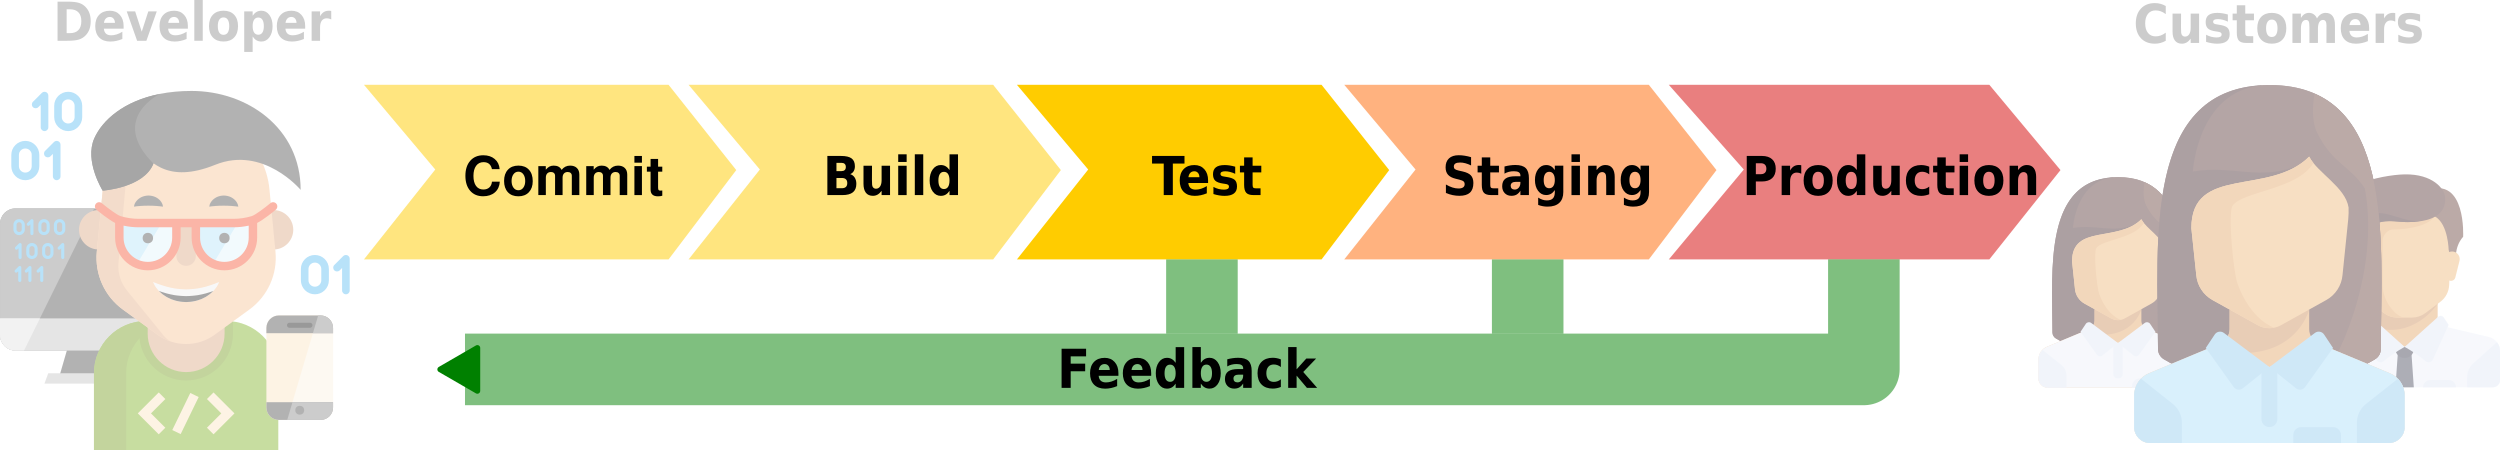 <?xml version="1.0" encoding="UTF-8" standalone="no"?>
<svg xmlns:rdf="http://www.w3.org/1999/02/22-rdf-syntax-ns#" xmlns="http://www.w3.org/2000/svg" xml:space="preserve" height="63.786" width="349.33" version="1.1" y="0px" x="0px" xmlns:cc="http://creativecommons.org/ns#" xmlns:dc="http://purl.org/dc/elements/1.1/" viewBox="0 0 349.335 63.787"><defs><marker id="a" refY="0" refX="0" style="overflow:visible" orient="auto"><path style="stroke:#008000;stroke-width:1pt;fill:#008000;fill-rule:evenodd" transform="scale(-.2)" d="m5.77 0-8.65 5v-10l8.65 5z"/></marker></defs><style type="text/css">
	.Drop_x0020_Shadow{fill:none;}
	.Round_x0020_Corners_x0020_2_x0020_pt{fill:#FFFFFF;stroke:#000000;stroke-miterlimit:10;}
	.Live_x0020_Reflect_x0020_X{fill:none;}
	.Bevel_x0020_Soft{fill:url(#b);}
	.Dusk{fill:#FFFFFF;}
	.Foliage_GS{fill:#FFDD00;}
	.Pompadour_GS{fill-rule:evenodd;clip-rule:evenodd;fill:#44ADE2;}
	.st0{opacity:0.6;}
	.st1{fill:#888888;}
	.st2{fill:none;}
	.st3{fill:#6E90B3;}
	.st4{fill:#F4F4F4;}
	.st5{fill:none;stroke:#888888;stroke-miterlimit:10;}
	.st6{fill:#0E8CCD;}
	.st7{fill:#46BEAA;}
	.st8{fill:#E4E4E4;stroke:#888888;stroke-miterlimit:10;}
	.st9{fill:#F9A039;}
	.st10{fill:#FFFFFF;}
	.st11{fill:#1E8C63;}
	.st12{fill:#C0212A;}
	.st13{fill:#072B41;}
	.st14{fill:none;stroke:#888888;stroke-width:1.5;stroke-miterlimit:10;}
	.st15{fill:#072B41;stroke:#072B41;stroke-miterlimit:10;}
	.st16{fill:#741A48;}
	.st17{fill:#32B8E6;}
	.st18{opacity:0.44;fill:#0E8CCD;stroke:#FFFFFF;stroke-miterlimit:10;}
	.st19{fill:#014A72;}
	.st20{fill:none;stroke:#888888;stroke-width:2;stroke-miterlimit:10;}
	.st21{fill:#60809C;}
	.st22{fill:none;stroke:#60809C;stroke-width:0.5;stroke-miterlimit:10;}
	.st23{fill:#173962;}
	.st24{fill:#005595;}
	.st25{fill:#3B85C6;}
	.st26{fill:#6DA7DA;}
	.st27{fill:#9FC5E6;}
	.st28{opacity:0.9;fill:#072B41;}
	.st29{opacity:0.9;fill:#1D5883;}
	.st30{opacity:0.9;fill:#6DA7DA;}
	.st31{fill:none;stroke:#072B41;stroke-width:0.75;stroke-miterlimit:10;}
	.st32{fill:none;stroke:#000000;stroke-miterlimit:10;}
	.st33{fill:none;stroke:#1D5883;stroke-miterlimit:10;}
</style><linearGradient id="b" y2="-323.16" gradientUnits="userSpaceOnUse" y1="-323.87" x2="-605.29" x1="-606"><stop style="stop-color:#DEDFE3" offset="0"/><stop style="stop-color:#D8D9DD" offset=".174"/><stop style="stop-color:#C9CACD" offset=".352"/><stop style="stop-color:#B4B5B8" offset=".532"/><stop style="stop-color:#989A9C" offset=".714"/><stop style="stop-color:#797C7E" offset=".895"/><stop style="stop-color:#656B6C" offset="1"/></linearGradient><polygon style="opacity:.5;fill:#fc0" points="100.96 17.64 91.504 30.12 48.939 30.12 58.9 17.561 48.939 5.724 91.504 5.724" class="st23" transform="translate(1.919 6.127)"/><polygon style="opacity:.5;fill:#fc0" points="146.32 17.64 136.86 30.12 94.299 30.12 104.26 17.561 94.299 5.724 136.86 5.724" class="st24" transform="translate(1.919 6.127)"/><polygon style="fill:#fc0" points="192.2 17.64 182.75 30.12 140.18 30.12 150.14 17.561 140.18 5.724 182.75 5.724" class="st25" transform="translate(1.919 6.127)"/><polygon style="opacity:.5;fill:#f60" points="237.93 17.64 228.48 30.12 185.92 30.12 195.88 17.561 185.92 5.724 228.48 5.724" class="st26" transform="translate(1.919 6.127)"/><polygon style="opacity:.5;fill:#d40000" points="286 17.64 276.06 30.12 231.27 30.12 241.75 17.561 231.27 5.724 276.06 5.724" class="st27" transform="translate(1.919 6.127)"/><g transform="translate(0 -91.61)"><path d="m68.743 115.25q-0.21-0.983-1.17-0.983-0.667 0-1.042 0.51t-0.375 1.417q0 0.892 0.36 1.395 0.367 0.502 1.02 0.502 0.525 0 0.84-0.285t0.367-0.81h1.095q-0.052 0.938-0.682 1.492-0.63 0.547-1.65 0.547-1.14 0-1.808-0.765-0.667-0.772-0.667-2.092 0-1.327 0.675-2.1t1.83-0.772q0.968 0 1.583 0.517 0.623 0.517 0.698 1.425h-1.073z"/><path d="m72.431 114.75q0.953 0 1.478 0.578 0.532 0.57 0.532 1.597 0 0.975-0.54 1.545t-1.462 0.57q-0.938 0-1.47-0.57-0.532-0.578-0.532-1.575t0.532-1.567q0.532-0.578 1.462-0.578zm0.007 0.848q-0.427 0-0.69 0.36t-0.263 0.938 0.263 0.938 0.69 0.36q0.42 0 0.682-0.352 0.27-0.36 0.27-0.93 0-0.6-0.263-0.953-0.255-0.36-0.69-0.36z"/><path d="m75.223 114.82h1.042v0.502q0.263-0.307 0.51-0.435 0.255-0.135 0.6-0.135 0.795 0 1.103 0.6 0.45-0.6 1.185-0.6 0.608 0 0.945 0.33 0.345 0.33 0.345 0.922v2.865h-1.05v-2.7q0-0.24-0.158-0.383-0.15-0.142-0.412-0.142-0.338 0-0.532 0.21-0.188 0.21-0.188 0.585v2.43h-1.05v-2.7q0-0.24-0.158-0.383-0.15-0.142-0.412-0.142-0.338 0-0.532 0.21-0.188 0.21-0.188 0.585v2.43h-1.05v-4.05z"/><path d="m81.917 114.82h1.042v0.502q0.263-0.307 0.51-0.435 0.255-0.135 0.6-0.135 0.795 0 1.103 0.6 0.45-0.6 1.185-0.6 0.608 0 0.945 0.33 0.345 0.33 0.345 0.922v2.865h-1.05v-2.7q0-0.24-0.158-0.383-0.15-0.142-0.412-0.142-0.338 0-0.532 0.21-0.188 0.21-0.188 0.585v2.43h-1.05v-2.7q0-0.24-0.158-0.383-0.15-0.142-0.412-0.142-0.338 0-0.532 0.21-0.188 0.21-0.188 0.585v2.43h-1.05v-4.05z"/><path d="m89.699 114.82v4.05h-1.05v-4.05h1.05zm0-1.417v0.938h-1.05v-0.938h1.05z"/><path d="m92.543 114.9v0.698h-0.585v2.205q0 0.27 0.068 0.36 0.068 0.083 0.278 0.083 0.083 0 0.24-0.022v0.735q-0.255 0.083-0.608 0.083-1.028 0-1.028-0.953v-2.49h-0.517v-0.698h0.517v-1.087h1.05v1.087h0.585z"/></g><g transform="translate(0 -91.61)"><path d="m117.58 115.52q0.3 0 0.454-0.146 0.157-0.146 0.157-0.432 0-0.282-0.157-0.428-0.154-0.15-0.454-0.15h-0.699v1.157h0.699zm0.044 2.391q0.385 0 0.575-0.179 0.194-0.179 0.194-0.542 0-0.355-0.194-0.531-0.19-0.179-0.575-0.179h-0.743v1.432h0.743zm1.179-1.967q0.41 0.132 0.634 0.487 0.223 0.355 0.223 0.872 0 0.791-0.483 1.179-0.48 0.388-1.461 0.388h-2.106v-5.468h1.904q1.025 0 1.483 0.344 0.461 0.344 0.461 1.102 0 0.399-0.168 0.681-0.165 0.278-0.487 0.414z"/><path d="m120.66 117.27v-2.505h1.187v0.41q0 0.333-0.004 0.839-0.004 0.502-0.004 0.67 0 0.494 0.022 0.714 0.026 0.216 0.081 0.315 0.073 0.128 0.19 0.198 0.117 0.07 0.267 0.07 0.37 0 0.579-0.315 0.212-0.315 0.212-0.875v-2.025h1.179v4.102h-1.179v-0.593q-0.267 0.359-0.568 0.531-0.297 0.168-0.656 0.168-0.637 0-0.974-0.436-0.333-0.436-0.333-1.267z"/><path d="m125.51 114.77h1.179v4.102h-1.179v-4.102zm0-1.597h1.179v1.069h-1.179v-1.069z"/><path d="m127.83 113.17h1.179v5.698h-1.179v-5.698z"/><path d="m132.68 115.37v-2.197h1.187v5.698h-1.187v-0.593q-0.245 0.363-0.538 0.531t-0.681 0.168q-0.681 0-1.121-0.601-0.436-0.604-0.436-1.553 0-0.948 0.436-1.549 0.439-0.604 1.121-0.604 0.385 0 0.677 0.172 0.297 0.168 0.542 0.527zm-0.78 2.655q0.381 0 0.579-0.308 0.201-0.308 0.201-0.894 0-0.586-0.201-0.894-0.198-0.308-0.579-0.308-0.374 0-0.575 0.308-0.198 0.308-0.198 0.894 0 0.586 0.198 0.894 0.201 0.308 0.575 0.308z"/></g><g transform="translate(0 -91.61)"><path d="m160.98 113.4h4.534v1.066h-1.63v4.402h-1.271v-4.402h-1.633v-1.066z"/><path d="m168.81 116.81v0.374h-2.758q0.04 0.461 0.297 0.692 0.26 0.231 0.721 0.231 0.374 0 0.762-0.121 0.392-0.125 0.802-0.374v1.011q-0.417 0.176-0.839 0.264-0.417 0.091-0.835 0.091-1.003 0-1.56-0.564-0.553-0.568-0.553-1.589 0-1.003 0.546-1.578 0.546-0.575 1.502-0.575 0.872 0 1.392 0.582 0.524 0.582 0.524 1.556zm-1.212-0.436q0-0.374-0.198-0.601-0.194-0.231-0.513-0.231-0.341 0-0.557 0.216-0.212 0.212-0.267 0.615h1.534z"/><path d="m172.6 114.9v0.996q-0.377-0.176-0.732-0.264-0.352-0.088-0.663-0.088-0.337 0-0.502 0.095-0.161 0.091-0.161 0.286 0 0.157 0.121 0.242 0.125 0.084 0.447 0.125l0.205 0.033q0.908 0.128 1.22 0.421 0.315 0.293 0.315 0.919 0 0.656-0.436 0.985t-1.3 0.33q-0.366 0-0.758-0.066-0.388-0.062-0.798-0.19v-0.996q0.352 0.19 0.721 0.286 0.374 0.095 0.754 0.095 0.344 0 0.52-0.106 0.176-0.106 0.176-0.315 0-0.176-0.121-0.26-0.121-0.088-0.48-0.136l-0.209-0.029q-0.787-0.11-1.106-0.406-0.315-0.297-0.315-0.901 0-0.652 0.403-0.967 0.403-0.315 1.234-0.315 0.326 0 0.685 0.055t0.78 0.172z"/><path d="m175.03 113.6v1.165h1.216v0.938h-1.216v1.74q0 0.286 0.099 0.388 0.103 0.099 0.406 0.099h0.608v0.938h-1.011q-0.699 0-0.992-0.322-0.293-0.326-0.293-1.102v-1.74h-0.586v-0.938h0.586v-1.165h1.183z"/></g><g transform="translate(0 -91.61)"><path d="m205.56 113.57v1.157q-0.403-0.201-0.791-0.304-0.385-0.103-0.729-0.103-0.454 0-0.674 0.139-0.216 0.139-0.216 0.432 0 0.22 0.146 0.344 0.146 0.121 0.535 0.209l0.538 0.121q0.824 0.183 1.168 0.557 0.344 0.374 0.344 1.062 0 0.905-0.483 1.348-0.48 0.439-1.472 0.439-0.469 0-0.941-0.099-0.469-0.099-0.941-0.293v-1.19q0.472 0.278 0.912 0.421 0.439 0.139 0.85 0.139 0.414 0 0.634-0.154 0.223-0.154 0.223-0.439 0-0.256-0.15-0.396-0.15-0.139-0.601-0.249l-0.491-0.121q-0.736-0.176-1.08-0.56-0.341-0.385-0.341-1.036 0-0.817 0.476-1.256 0.476-0.439 1.362-0.439 0.406 0 0.835 0.07 0.428 0.066 0.886 0.201z"/><path d="m208.24 113.6v1.165h1.216v0.938h-1.216v1.74q0 0.286 0.099 0.388 0.103 0.099 0.406 0.099h0.608v0.938h-1.011q-0.699 0-0.992-0.322-0.293-0.326-0.293-1.102v-1.74h-0.586v-0.938h0.586v-1.165h1.183z"/><path d="m211.84 117.02q-0.37 0-0.557 0.139-0.187 0.139-0.187 0.41 0 0.249 0.15 0.392 0.15 0.139 0.417 0.139 0.333 0 0.56-0.264 0.227-0.267 0.227-0.666v-0.15h-0.612zm1.802-0.494v2.34h-1.19v-0.608q-0.238 0.374-0.535 0.546-0.297 0.168-0.721 0.168-0.575 0-0.934-0.37-0.355-0.374-0.355-0.967 0-0.721 0.447-1.058 0.447-0.337 1.403-0.337h0.696v-0.103q0-0.311-0.223-0.454-0.22-0.146-0.685-0.146-0.381 0-0.707 0.084t-0.608 0.253v-1q0.381-0.103 0.762-0.154 0.385-0.055 0.765-0.055 1 0 1.443 0.439 0.443 0.436 0.443 1.421z"/><path d="m217.26 118.17q-0.245 0.359-0.538 0.527t-0.681 0.168q-0.674 0-1.117-0.59-0.439-0.593-0.439-1.509 0-0.919 0.439-1.505 0.443-0.59 1.117-0.59 0.388 0 0.681 0.168t0.538 0.531v-0.608h1.187v3.688q0 0.989-0.564 1.509-0.56 0.524-1.63 0.524-0.344 0-0.67-0.059-0.322-0.059-0.648-0.179v-1.022q0.311 0.198 0.608 0.293 0.297 0.099 0.597 0.099 0.579 0 0.85-0.282 0.271-0.282 0.271-0.883v-0.282zm-0.78-2.553q-0.366 0-0.571 0.3-0.201 0.3-0.201 0.85 0 0.564 0.198 0.857 0.198 0.289 0.575 0.289 0.37 0 0.575-0.3 0.205-0.3 0.205-0.846 0-0.549-0.205-0.85-0.205-0.3-0.575-0.3z"/><path d="m219.59 114.77h1.179v4.102h-1.179v-4.102zm0-1.597h1.179v1.069h-1.179v-1.069z"/><path d="m225.63 116.37v2.498h-1.187v-0.406-1.505q0-0.531-0.022-0.732-0.022-0.201-0.073-0.297-0.07-0.128-0.19-0.198-0.117-0.073-0.267-0.073-0.37 0-0.582 0.319-0.209 0.315-0.209 0.875v2.018h-1.179v-4.102h1.179v0.601q0.267-0.359 0.568-0.527 0.3-0.172 0.663-0.172 0.637 0 0.967 0.436 0.333 0.436 0.333 1.267z"/><path d="m229.24 118.17q-0.245 0.359-0.538 0.527-0.293 0.168-0.681 0.168-0.674 0-1.117-0.59-0.439-0.593-0.439-1.509 0-0.919 0.439-1.505 0.443-0.59 1.117-0.59 0.388 0 0.681 0.168 0.293 0.168 0.538 0.531v-0.608h1.187v3.688q0 0.989-0.564 1.509-0.56 0.524-1.63 0.524-0.344 0-0.67-0.059-0.322-0.059-0.648-0.179v-1.022q0.311 0.198 0.608 0.293 0.297 0.099 0.597 0.099 0.579 0 0.85-0.282 0.271-0.282 0.271-0.883v-0.282zm-0.78-2.553q-0.366 0-0.571 0.3-0.201 0.3-0.201 0.85 0 0.564 0.198 0.857 0.198 0.289 0.575 0.289 0.37 0 0.575-0.3 0.205-0.3 0.205-0.846 0-0.549-0.205-0.85t-0.575-0.3z"/></g><g transform="translate(0 -91.61)"><path d="m244.08 113.4h2.106q0.941 0 1.443 0.465 0.502 0.461 0.502 1.318 0 0.861-0.502 1.326-0.502 0.461-1.443 0.461h-0.835v1.897h-1.271v-5.468zm1.271 1.022v1.527h0.699q0.37 0 0.571-0.198 0.201-0.201 0.201-0.568 0-0.366-0.201-0.564-0.201-0.198-0.571-0.198h-0.699z"/><path d="m251.7 115.88q-0.157-0.081-0.311-0.117-0.15-0.04-0.308-0.04-0.454 0-0.699 0.326-0.245 0.322-0.245 0.927v1.89h-1.179v-4.102h1.179v0.674q0.227-0.403 0.52-0.586 0.297-0.187 0.71-0.187 0.059 0 0.128 0.007 0.07 0.004 0.201 0.022l0.004 1.187z"/><path d="m254.06 115.61q-0.392 0-0.597 0.315-0.205 0.311-0.205 0.901t0.205 0.905q0.205 0.311 0.597 0.311 0.388 0 0.59-0.311 0.205-0.315 0.205-0.905t-0.205-0.901q-0.2-0.31-0.59-0.31zm0-0.938q0.956 0 1.49 0.571 0.535 0.571 0.535 1.582t-0.535 1.582q-0.535 0.571-1.49 0.571-0.952 0-1.494-0.571-0.538-0.571-0.538-1.582t0.538-1.582q0.542-0.571 1.494-0.571z"/><path d="m259.46 115.37v-2.197h1.187v5.698h-1.187v-0.593q-0.245 0.363-0.538 0.531t-0.681 0.168q-0.681 0-1.121-0.601-0.436-0.604-0.436-1.553 0-0.948 0.436-1.549 0.439-0.604 1.121-0.604 0.385 0 0.677 0.172 0.297 0.168 0.542 0.527zm-0.78 2.655q0.381 0 0.579-0.308 0.201-0.308 0.201-0.894 0-0.586-0.201-0.894-0.198-0.308-0.579-0.308-0.374 0-0.575 0.308-0.198 0.308-0.198 0.894 0 0.586 0.198 0.894 0.201 0.308 0.575 0.308z"/><path d="m261.75 117.27v-2.505h1.187v0.41q0 0.333-0.004 0.839-0.004 0.502-0.004 0.67 0 0.494 0.022 0.714 0.026 0.216 0.081 0.315 0.073 0.128 0.19 0.198 0.117 0.07 0.267 0.07 0.37 0 0.579-0.315 0.212-0.315 0.212-0.875v-2.025h1.179v4.102h-1.179v-0.593q-0.267 0.359-0.568 0.531-0.297 0.168-0.656 0.168-0.637 0-0.974-0.436-0.333-0.436-0.333-1.267z"/><path d="m269.58 114.9v1.069q-0.238-0.183-0.483-0.271-0.242-0.088-0.502-0.088-0.494 0-0.769 0.322-0.275 0.319-0.275 0.894t0.275 0.897q0.275 0.319 0.769 0.319 0.278 0 0.527-0.091 0.249-0.092 0.458-0.271v1.073q-0.275 0.114-0.56 0.168-0.286 0.059-0.571 0.059-1 0-1.564-0.568-0.564-0.571-0.564-1.586t0.564-1.582q0.564-0.571 1.564-0.571 0.289 0 0.571 0.059 0.282 0.055 0.56 0.168z"/><path d="m271.89 113.6v1.165h1.216v0.938h-1.216v1.74q0 0.286 0.099 0.388 0.103 0.099 0.406 0.099h0.608v0.938h-1.011q-0.699 0-0.992-0.322-0.293-0.326-0.293-1.102v-1.74h-0.586v-0.938h0.586v-1.165h1.183z"/><path d="m273.83 114.77h1.179v4.102h-1.179v-4.102zm0-1.597h1.179v1.069h-1.179v-1.069z"/><path d="m277.92 115.61q-0.392 0-0.597 0.315-0.205 0.311-0.205 0.901t0.205 0.905q0.205 0.311 0.597 0.311 0.388 0 0.59-0.311 0.205-0.315 0.205-0.905t-0.205-0.901q-0.2-0.31-0.59-0.31zm0-0.938q0.956 0 1.49 0.571 0.535 0.571 0.535 1.582t-0.535 1.582q-0.535 0.571-1.49 0.571-0.952 0-1.494-0.571-0.538-0.571-0.538-1.582t0.538-1.582q0.542-0.571 1.494-0.571z"/><path d="m284.52 116.37v2.498h-1.187v-0.406-1.505q0-0.531-0.022-0.732-0.022-0.201-0.073-0.297-0.07-0.128-0.19-0.198-0.117-0.073-0.267-0.073-0.37 0-0.582 0.319-0.209 0.315-0.209 0.875v2.018h-1.179v-4.102h1.179v0.601q0.267-0.359 0.568-0.527 0.3-0.172 0.663-0.172 0.637 0 0.967 0.436 0.333 0.436 0.333 1.267z"/></g><path style="opacity:.5;stroke-linejoin:round;marker-start:url(#a);stroke:#008000;stroke-width:10;fill:none" d="m64.976 51.62h195.47v-15.378"/><path style="opacity:.5;stroke:#008000;stroke-width:10;fill:none" d="m213.47 36.25v10.368"/><path style="opacity:.5;stroke:#008000;stroke-width:10;fill:none" d="m167.95 36.25v10.368"/><g style="opacity:.5" transform="matrix(.098 0 0 .098 -1.344 43.96)"><polygon style="fill:#666" points="156.83 348.56 107.14 352.28 91.115 407.6 165.27 407.6" transform="translate(7.043,-318.9)"/><polygon style="fill:#ccc" points="75.445 402.54 70.019 417.29 164.55 417.29 164.55 402.54" transform="translate(7.043,-318.9)"/><path style="fill:#666" d="m230.39 51.25h-194.59c-12.178 0-22.04-9.875-22.04-22.053v-158.59c0-12.178 9.863-22.04 22.04-22.04h148.77l35.46 156.86 10.358 45.817z"/><path style="fill:#999" d="m148.08-151.43-100.15 202.68h-12.13c-12.178 0-22.04-9.875-22.04-22.053v-158.59c0-12.178 9.863-22.04 22.04-22.04h112.28z"/><path style="fill:#ccc" d="m230.39 51.25h-194.59c-12.178 0-22.04-9.875-22.04-22.053v-23.765h206.27l10.357 45.818z"/><path style="fill:#e6e6e6" d="m70.575 5.433-22.643 45.817h-12.13c-12.178 0-22.04-9.875-22.04-22.053v-23.765h56.813z"/><g style="" transform="translate(7.043,-318.9)"><path style="fill:#e0b394" d="m146.18 226.06c-14.951-0.663-26.851-12.998-26.851-28.105 0-15.53 12.588-28.129 28.129-28.129 1.399 0 2.773 0.096 4.124 0.301"/><path style="fill:#e0b394" d="m397.96 226.06c14.951-0.663 26.863-12.998 26.863-28.105 0-15.53-12.6-28.129-28.141-28.129-1.399 0-2.785 0.109-4.124 0.301"/></g><path style="fill:#90bc42" d="m335.97 9.071h-113.71c-41.182 0-74.569 33.385-74.569 74.569v109.46h262.85v-109.46c0-41.184-33.38-74.569-74.57-74.569z"/><path style="fill:#87aa3c" d="m268.2 9.071h-45.945c-41.182 0-74.569 33.385-74.569 74.569v109.46h45.945v-109.46c-0.01-41.184 33.38-74.569 74.56-74.569z"/><path style="fill:#e0b394" d="m339.96-50.525v77.681c0 33.602-27.244 60.846-60.846 60.846-33.612 0-60.846-27.244-60.846-60.846v-77.681h121.69z"/><path style="fill:#87aa3c" d="m279.12 94.03c-36.874 0-66.875-29.999-66.875-66.874v-77.681c0-3.329 2.7-6.029 6.029-6.029h121.69c3.329 0 6.029 2.7 6.029 6.029v77.681c0 36.874-30 66.874-66.87 66.874zm-54.818-138.53v71.652c0 30.226 24.592 54.817 54.818 54.817s54.817-24.591 54.817-54.817v-71.652h-109.64z"/><path style="fill:#f7cba4" d="m238.42 28.743-49.49-35.959c-26.154-19.002-40.303-50.425-37.194-82.605l8.585-88.835c5.913-61.184 57.328-107.87 118.8-107.87 61.469 0 112.88 46.687 118.8 107.87l8.585 88.835c3.11 32.179-11.04 63.602-37.194 82.605l-49.493 35.959c-24.268 17.628-57.125 17.628-81.39 0z"/><path style="fill:#e8ba97" d="m182.53-72.314c-0.832 14.071 3.75 27.912 12.817 38.703l51.729 63.565c2.701 3.219 5.763 5.92 9.079 8.078-6.221-2.17-12.202-5.281-17.736-9.296l-49.5-35.954c-26.15-19.002-40.29-50.423-37.18-82.604l8.573-88.837c5.86-60.587 56.331-106.96 117.02-107.84-37.377 0.904-79.701 36.135-81.908 73.657l-12.89 140.53z"/><g style="" transform="translate(7.043,-318.9)"><path style="fill:#c0e7f9" d="m258.21 188.39v20.678c0 22.475-18.218 40.693-40.693 40.693-5.51 0-10.755-1.097-15.554-3.075-14.758-6.113-25.139-20.654-25.139-37.618v-24.79c8.971 2.713 18.327 4.111 27.792 4.111h53.594z"/><path style="fill:#c0e7f9" d="m367.32 184.27v24.802c0 22.475-18.218 40.693-40.693 40.693-5.691 0-11.105-1.17-16.024-3.28-14.505-6.221-24.669-20.63-24.669-37.413v-20.678h53.534c2.074 0 4.136-0.072 6.185-0.205 7.368-0.471 14.638-1.785 21.667-3.919z"/></g><g style="" transform="translate(7.043,-318.9)"><path style="fill:#e6f6fc" d="m367.32 184.27v24.802c0 22.475-18.218 40.693-40.693 40.693-5.691 0-11.105-1.17-16.024-3.28l35.05-58.296c7.368-0.471 14.638-1.785 21.667-3.919z"/><path style="fill:#e6f6fc" d="m258.21 188.39v20.678c0 22.475-18.218 40.693-40.693 40.693-5.51 0-10.755-1.097-15.554-3.075l35.062-58.296h21.185z"/></g><path style="fill:#e0b394" d="m292.98-130.51v47.143c0 7.668-6.209 13.866-13.866 13.866-3.834 0-7.307-1.543-9.815-4.051s-4.051-5.98-4.051-9.815v-47.143"/><path style="fill:#f76b4f" d="m407.74-158.08c-2.132-2.557-5.932-2.903-8.491-0.772-8.116 6.764-21.746 16.958-26.634 18.443-8.452 2.563-17.233 3.864-26.101 3.864h-134.86c-8.828 0-17.591-1.296-26.046-3.853-4.875-1.476-18.538-11.681-26.682-18.457-2.56-2.129-6.36-1.78-8.489 0.779-2.129 2.56-1.782 6.36 0.778 8.489 3.082 2.566 17.057 14.015 26.62 18.912v20.837c0 25.763 20.959 46.721 46.721 46.721s46.721-20.959 46.721-46.721v-14.649h15.674v14.649c0 25.763 20.959 46.721 46.721 46.721s46.721-20.959 46.721-46.721v-20.85c9.558-4.899 23.501-16.339 26.575-18.901 2.557-2.132 2.903-5.933 0.772-8.491zm-148.52 48.242c0 19.114-15.55 34.664-34.664 34.664s-34.664-15.55-34.664-34.664v-17.007c7.143 1.56 14.432 2.357 21.763 2.357h47.565v14.65zm74.453 34.664c-19.114 0-34.664-15.55-34.664-34.664v-14.649h47.505c7.362 0 14.671-0.799 21.823-2.364v17.014c0.001 19.113-15.549 34.663-34.664 34.663z"/><g style="" transform="translate(7.043,-318.9)"><path style="fill:#71c5f4" d="m87.502 127.27c-2.996 0-5.426-2.43-5.426-5.426v-32.115l-3.398 3.398c-2.12 2.118-5.554 2.118-7.673 0-2.118-2.118-2.118-5.554 0-7.673l12.66-12.66c1.552-1.552 3.885-2.017 5.913-1.177s3.349 2.818 3.349 5.012v45.214c0.001 2.999-2.429 5.427-5.425 5.427z"/><path style="fill:#71c5f4" d="m499.86 289.97c-2.996 0-5.426-2.43-5.426-5.426v-32.115l-3.398 3.398c-2.12 2.118-5.554 2.118-7.673 0-2.118-2.118-2.118-5.554 0-7.673l12.66-12.66c1.551-1.552 3.885-2.016 5.913-1.177 2.028 0.84 3.349 2.818 3.349 5.012v45.214c0 2.998-2.429 5.427-5.425 5.427z"/><path style="fill:#71c5f4" d="m42.761 127.27c-11.009 0-19.968-8.957-19.968-19.967v-16.131c0-11.009 8.957-19.967 19.968-19.967s19.967 8.957 19.967 19.967v16.131c0 11.01-8.957 19.967-19.967 19.967zm0-45.214c-5.027 0-9.116 4.09-9.116 9.115v16.131c0 5.027 4.09 9.115 9.116 9.115 5.025 0 9.115-4.09 9.115-9.115v-16.13c0.001-5.027-4.089-9.116-9.115-9.116z"/><path style="fill:#71c5f4" d="m52.186 205.59c-1.221 0-2.211-0.99-2.211-2.211v-13.092l-1.385 1.385c-0.864 0.863-2.264 0.863-3.128 0-0.863-0.863-0.863-2.264 0-3.128l5.16-5.16c0.633-0.633 1.583-0.822 2.41-0.48s1.365 1.149 1.365 2.044v18.432c0.002 1.221-0.988 2.21-2.211 2.21z"/><path style="fill:#71c5f4" d="m33.948 205.59c-4.489 0-8.14-3.652-8.14-8.14v-6.576c0-4.489 3.652-8.14 8.14-8.14s8.14 3.651 8.14 8.14v6.576c-0.001 4.49-3.652 8.14-8.14 8.14zm0-18.431c-2.05 0-3.716 1.667-3.716 3.716v6.576c0 2.049 1.668 3.716 3.716 3.716s3.716-1.667 3.716-3.716v-6.576c0-2.049-1.668-3.716-3.716-3.716z"/><path style="fill:#71c5f4" d="m69.416 205.59c-4.489 0-8.14-3.652-8.14-8.14v-6.576c0-4.489 3.652-8.14 8.14-8.14s8.14 3.651 8.14 8.14v6.576c0 4.49-3.651 8.14-8.14 8.14zm0-18.431c-2.05 0-3.716 1.667-3.716 3.716v6.576c0 2.049 1.668 3.716 3.716 3.716 2.049 0 3.716-1.667 3.716-3.716v-6.576c0-2.049-1.667-3.716-3.716-3.716z"/><path style="fill:#71c5f4" d="m35.306 239.65c-1.221 0-2.211-0.99-2.211-2.211v-13.092l-1.385 1.385c-0.864 0.863-2.264 0.863-3.128 0s-0.863-2.264 0-3.128l5.16-5.16c0.633-0.633 1.583-0.822 2.41-0.48s1.365 1.149 1.365 2.044v18.432c0.002 1.22-0.988 2.21-2.211 2.21z"/><path style="fill:#71c5f4" d="m96.142 239.65c-1.221 0-2.211-0.99-2.211-2.211v-13.092l-1.385 1.385c-0.865 0.863-2.264 0.863-3.128 0s-0.863-2.264 0-3.128l5.16-5.16c0.633-0.633 1.583-0.822 2.41-0.48s1.365 1.149 1.365 2.044v18.432c0 1.22-0.99 2.21-2.211 2.21z"/><path style="fill:#71c5f4" d="m34.853 272.4c-1.221 0-2.211-0.99-2.211-2.211v-13.092l-1.385 1.385c-0.864 0.863-2.264 0.863-3.128 0-0.863-0.863-0.863-2.264 0-3.128l5.16-5.16c0.633-0.633 1.583-0.822 2.41-0.48s1.365 1.149 1.365 2.044v18.432c0.002 1.22-0.988 2.21-2.211 2.21z"/><path style="fill:#71c5f4" d="m49.322 272.4c-1.221 0-2.211-0.99-2.211-2.211v-13.092l-1.385 1.385c-0.864 0.863-2.264 0.863-3.128 0-0.863-0.863-0.863-2.264 0-3.128l5.16-5.16c0.633-0.633 1.583-0.822 2.41-0.48s1.365 1.149 1.365 2.044v18.432c0.001 1.22-0.989 2.21-2.211 2.21z"/><path style="fill:#71c5f4" d="m66.202 272.4c-1.221 0-2.211-0.99-2.211-2.211v-13.092l-1.385 1.385c-0.864 0.863-2.264 0.863-3.128 0-0.863-0.863-0.863-2.264 0-3.128l5.16-5.16c0.633-0.633 1.583-0.822 2.41-0.48s1.365 1.149 1.365 2.044v18.432c0.001 1.22-0.989 2.21-2.211 2.21z"/><path style="fill:#71c5f4" d="m52.244 239.65c-4.489 0-8.14-3.652-8.14-8.14v-6.576c0-4.489 3.652-8.14 8.14-8.14s8.14 3.652 8.14 8.14v6.576c0 4.488-3.651 8.14-8.14 8.14zm0-18.432c-2.05 0-3.716 1.667-3.716 3.716v6.576c0 2.049 1.668 3.716 3.716 3.716s3.716-1.667 3.716-3.716v-6.576c0-2.05-1.667-3.716-3.716-3.716z"/><path style="fill:#71c5f4" d="m74.842 239.65c-4.489 0-8.14-3.652-8.14-8.14v-6.576c0-4.489 3.652-8.14 8.14-8.14s8.14 3.652 8.14 8.14v6.576c0 4.488-3.651 8.14-8.14 8.14zm0-18.432c-2.05 0-3.716 1.667-3.716 3.716v6.576c0 2.049 1.668 3.716 3.716 3.716 2.049 0 3.716-1.667 3.716-3.716v-6.576c0-2.05-1.668-3.716-3.716-3.716z"/><path style="fill:#71c5f4" d="m91.623 205.59c-4.489 0-8.14-3.652-8.14-8.14v-6.576c0-4.489 3.652-8.14 8.14-8.14s8.14 3.651 8.14 8.14v6.576c0 4.49-3.651 8.14-8.14 8.14zm0-18.431c-2.05 0-3.716 1.667-3.716 3.716v6.576c0 2.049 1.668 3.716 3.716 3.716s3.716-1.667 3.716-3.716v-6.576c0-2.049-1.668-3.716-3.716-3.716z"/><path style="fill:#71c5f4" d="m70.166 57.269c-2.996 0-5.426-2.43-5.426-5.426v-32.115l-3.398 3.398c-2.12 2.118-5.554 2.118-7.673 0-2.118-2.118-2.118-5.554 0-7.673l12.66-12.66c1.552-1.552 3.886-2.017 5.913-1.177 2.028 0.84 3.349 2.818 3.349 5.012v45.214c0.001 2.998-2.429 5.427-5.425 5.427z"/><path style="fill:#71c5f4" d="m103.92 57.269c-11.009 0-19.967-8.957-19.967-19.967v-16.132c0-11.009 8.957-19.967 19.967-19.967s19.967 8.957 19.967 19.967v16.132c-0.001 11.01-8.958 19.967-19.967 19.967zm0-45.214c-5.025 0-9.115 4.09-9.115 9.115v16.132c0 5.027 4.09 9.115 9.115 9.115s9.115-4.089 9.115-9.115v-16.132c0-5.025-4.089-9.115-9.115-9.115z"/><path style="fill:#71c5f4" d="m455.65 289.97c-11.009 0-19.968-8.957-19.968-19.967v-16.132c0-11.009 8.957-19.967 19.968-19.967s19.967 8.957 19.967 19.967v16.132c-0.001 11.01-8.958 19.967-19.967 19.967zm0-45.214c-5.027 0-9.116 4.09-9.116 9.115v16.132c0 5.027 4.09 9.115 9.116 9.115 5.025 0 9.115-4.089 9.115-9.115v-16.132c0-5.025-4.09-9.115-9.115-9.115z"/></g><path style="fill:#666" d="m442.39-177.84s-53.232-63.505-121.78-35.774c-34.194 13.83-57.874 12.756-75.562 5.016-0.398-0.193-0.808-0.374-1.218-0.567-0.386-0.169-0.76-0.35-1.133-0.531-3.593-1.736-6.933-3.762-10.056-5.98-0.036 0.109-0.084 0.217-0.133 0.326-13.504 34.664-72.391 38.631-72.391 38.631s-26.393-42.116-11.925-74.67c11.466-25.814 41.887-53.136 93.66-63.348 13.528-2.677 28.515-4.172 44.997-4.172 79.578 0 155.54 53.051 155.54 141.07z"/><path style="fill:#4d4d4d" d="m241.86-314.73s-73.371 35.36-9.344 99.387c-13.504 34.664-72.391 38.631-72.391 38.631s-26.393-42.116-11.925-74.67c11.467-25.814 41.887-53.136 93.66-63.348z"/><path style="fill:#fce8ca" d="m488.6 18.997v113.42c0 9.827-7.958 17.784-17.784 17.784h-59.466c-9.827 0-17.784-7.958-17.784-17.784v-113.42c0-9.827 7.958-17.784 17.784-17.784h59.466c9.826 0 17.784 7.957 17.784 17.784z"/><path style="fill:#fcf3e6" d="m488.6 18.997v113.42c0 9.827-7.958 17.784-17.784 17.784h-47.566l44.141-148.99h3.424c9.827 0 17.785 7.957 17.785 17.784z"/><g style="" transform="translate(7.043,-318.9)"><path style="fill:#666" d="m481.55 443.81v7.512c0 9.827-7.958 17.784-17.784 17.784h-59.466c-9.827 0-17.784-7.958-17.784-17.784v-7.512h95.034z"/><path style="fill:#666" d="m481.55 337.9v7.512h-95.035v-7.512c0-9.827 7.958-17.784 17.784-17.784h59.466c9.827 0 17.785 7.957 17.785 17.784z"/></g><path style="fill:#999" d="m488.6 124.91v7.512c0 9.827-7.958 17.784-17.784 17.784h-47.566l7.487-25.296h57.863z"/><path style="fill:#333" d="m455.65 18.804h-29.149c-1.998 0-3.617-1.619-3.617-3.617s1.619-3.617 3.617-3.617h29.149c1.998 0 3.617 1.619 3.617 3.617s-1.619 3.617-3.617 3.617z"/><g style="" transform="translate(7.043,-318.9)"><polygon style="fill:#fce8ca" points="242.4 439.29 221.94 459.75 242.4 480.21 233.02 489.59 203.18 459.75 233.02 429.91"/><polygon style="fill:#fce8ca" points="301.74 439.29 311.12 429.91 340.96 459.75 311.12 489.59 301.74 480.21 322.21 459.75"/><rect style="fill:#fce8ca" transform="matrix(-.899 -.437 .437 -.899 313.95 991.8)" height="58.765" width="13.263" y="430.39" x="264.49"/></g><path style="fill:#999" d="m488.6 18.997v7.512h-28.708l7.5-25.296h3.424c9.826 0 17.784 7.957 17.784 17.784z"/><circle style="fill:#666" cx="441.08" r="6.33" cy="136.36"/><path style="fill:#f2f2f2" d="m326.31-46.449s-0.687 1.688-2.134 4.353c-0.35 0.687-0.76 1.411-1.218 2.194-0.543 0.772-1.17 1.555-1.845 2.436-0.675 0.88-1.447 1.772-2.267 2.761-0.289 0.374-0.603 0.687-0.94 1.013-0.121 0.121-0.253 0.241-0.386 0.362-0.47 0.434-0.953 0.892-1.447 1.35-0.989 0.928-2.062 1.845-3.183 2.809-1.182 0.868-2.448 1.688-3.75 2.58-0.651 0.446-1.326 0.88-2.014 1.314-0.687 0.41-1.423 0.748-2.17 1.121-1.471 0.748-3.002 1.471-4.582 2.194-3.255 1.109-6.643 2.411-10.261 2.954-3.569 0.832-7.295 0.965-11.008 1.145-3.714-0.181-7.439-0.301-11.008-1.133-3.617-0.543-7.005-1.845-10.261-2.954-1.579-0.711-3.111-1.435-4.594-2.182-0.735-0.374-1.471-0.711-2.17-1.121-0.675-0.446-1.35-0.868-2.001-1.314-1.302-0.892-2.58-1.724-3.762-2.58-1.121-0.965-2.182-1.893-3.183-2.809-0.494-0.47-0.965-0.916-1.435-1.362-0.169-0.157-0.338-0.313-0.506-0.47-0.289-0.289-0.567-0.567-0.808-0.892-0.784-0.953-1.543-1.833-2.206-2.701-0.651-0.88-1.29-1.652-1.821-2.423-0.482-0.82-0.928-1.567-1.302-2.255-1.507-2.749-2.134-4.389-2.134-4.389s1.784 0.543 4.533 1.652c0.699 0.265 1.423 0.591 2.231 0.916 0.856 0.253 1.736 0.579 2.677 0.892 0.953 0.313 1.905 0.699 2.918 1.061 1.001 0.386 2.134 0.639 3.255 0.977 1.121 0.326 2.243 0.723 3.412 1.073 1.218 0.265 2.436 0.579 3.689 0.88 0.627 0.145 1.242 0.326 1.869 0.494 0.639 0.145 1.302 0.229 1.953 0.362 1.314 0.229 2.628 0.494 3.943 0.796 2.737 0.253 5.438 0.856 8.259 0.965 2.785 0.362 5.631 0.265 8.452 0.434 2.833-0.169 5.679-0.06 8.464-0.422 2.821-0.096 5.522-0.711 8.259-0.965 1.314-0.289 2.628-0.555 3.943-0.784 0.651-0.133 1.314-0.217 1.953-0.362 0.627-0.181 1.254-0.35 1.869-0.494 1.254-0.301 2.472-0.627 3.689-0.88 1.182-0.35 2.303-0.748 3.424-1.073 1.109-0.338 2.267-0.603 3.231-0.977 0.989-0.338 1.917-0.711 2.858-1.001 0.928-0.313 1.797-0.627 2.653-0.88 0.844-0.362 1.592-0.711 2.303-0.989 2.811-1.17 4.559-1.676 4.559-1.676z"/><path style="fill:#4d4d4d" d="m317.91-33.693c-0.121 0.121-0.253 0.241-0.386 0.362-0.47 0.434-0.953 0.892-1.447 1.35-0.989 0.928-2.062 1.845-3.183 2.809-1.182 0.868-2.448 1.688-3.75 2.58-0.651 0.446-1.326 0.88-2.014 1.314-0.687 0.41-1.423 0.748-2.17 1.121-1.471 0.748-3.002 1.471-4.582 2.194-3.255 1.109-6.643 2.411-10.261 2.954-3.569 0.832-7.295 0.965-11.008 1.145-3.714-0.181-7.439-0.301-11.008-1.133-3.617-0.543-7.005-1.845-10.261-2.954-1.579-0.711-3.111-1.435-4.594-2.182-0.735-0.374-1.471-0.711-2.17-1.121-0.675-0.446-1.35-0.868-2.001-1.314-1.302-0.892-2.58-1.724-3.762-2.58-1.121-0.965-2.182-1.893-3.183-2.809-0.494-0.47-0.965-0.916-1.435-1.362-0.169-0.157-0.338-0.313-0.506-0.47 0.386 0.133 0.772 0.265 1.17 0.398 0.953 0.313 1.905 0.687 2.918 1.049 1.001 0.398 2.134 0.651 3.255 0.989 1.121 0.326 2.243 0.711 3.412 1.073 1.218 0.253 2.436 0.579 3.689 0.88 0.627 0.145 1.242 0.313 1.869 0.482 0.639 0.145 1.302 0.229 1.953 0.362 1.314 0.229 2.628 0.506 3.943 0.796 2.737 0.265 5.438 0.868 8.259 0.965 2.785 0.374 5.631 0.265 8.452 0.446 2.833-0.169 5.679-0.06 8.464-0.434 2.821-0.096 5.522-0.699 8.259-0.953 1.314-0.289 2.628-0.567 3.943-0.796 0.651-0.133 1.314-0.217 1.953-0.362 0.627-0.169 1.254-0.338 1.869-0.482 1.254-0.301 2.472-0.627 3.689-0.88 1.182-0.362 2.303-0.76 3.424-1.073 1.109-0.338 2.267-0.615 3.231-0.977 0.989-0.35 1.917-0.711 2.858-1.013 0.376-0.121 0.75-0.253 1.111-0.374z"/><g style="" transform="translate(7.043,-318.9)"><path style="fill:#666" d="m305.07 164.92s0.024-0.24 0.105-0.652c0.093-0.399 0.187-1.03 0.389-1.743 0.09-0.369 0.207-0.754 0.341-1.177 0.175-0.429 0.41-0.861 0.66-1.35 0.247-0.492 0.559-0.978 0.887-1.524 0.33-0.555 0.725-0.975 1.129-1.511 0.41-0.515 0.872-1.013 1.354-1.548 0.51-0.484 1.063-0.96 1.652-1.438 1.151-1.014 2.559-1.747 4.025-2.562 1.517-0.641 3.126-1.337 4.851-1.659 1.707-0.444 3.498-0.549 5.283-0.632 1.786 0.082 3.577 0.177 5.286 0.619 1.725 0.318 3.336 1.018 4.854 1.654 1.467 0.814 2.876 1.546 4.028 2.561 0.587 0.48 1.142 0.957 1.653 1.438 0.482 0.537 0.942 1.039 1.354 1.551 0.398 0.533 0.811 0.971 1.114 1.504 0.304 0.531 0.598 1.006 0.837 1.487 0.238 0.482 0.468 0.907 0.641 1.335 0.158 0.446 0.298 0.85 0.402 1.232 0.229 0.739 0.324 1.375 0.412 1.772 0.077 0.411 0.094 0.645 0.094 0.645s-0.25-0.006-0.672-0.047c-0.41-0.053-1.047-0.08-1.749-0.182-0.364-0.037-0.735-0.105-1.144-0.159-0.435-0.021-0.865-0.081-1.331-0.117-0.915-0.096-1.87-0.24-2.92-0.281-0.516-0.034-1.016-0.109-1.54-0.152-0.541-0.007-1.076-0.035-1.606-0.075-1.039-0.135-2.169-0.055-3.218-0.187-1.103 0.04-2.159-0.095-3.253-0.061-1.076-0.081-2.163 0.005-3.242-0.071-1.079 0.074-2.167-0.02-3.245 0.058-1.095-0.039-2.151 0.101-3.257 0.057-1.05 0.13-2.182 0.049-3.222 0.186-0.531 0.04-1.065 0.069-1.607 0.075-0.523 0.043-1.021 0.123-1.54 0.154-1.071 0.058-1.961 0.159-2.854 0.236-0.469 0.036-0.908 0.07-1.314 0.1-0.433 0.078-0.828 0.165-1.204 0.215-0.729 0.129-1.367 0.159-1.772 0.211-0.418 0.038-0.661 0.038-0.661 0.038z"/><path style="fill:#666" d="m197.72 164.92s0.024-0.24 0.105-0.652c0.093-0.399 0.187-1.03 0.389-1.743 0.09-0.369 0.207-0.754 0.341-1.177 0.175-0.429 0.41-0.861 0.66-1.35 0.247-0.492 0.559-0.978 0.887-1.524 0.33-0.555 0.725-0.975 1.129-1.511 0.41-0.515 0.872-1.013 1.354-1.548 0.51-0.484 1.063-0.96 1.652-1.438 1.151-1.014 2.559-1.747 4.025-2.562 1.517-0.641 3.126-1.337 4.851-1.659 1.707-0.444 3.498-0.549 5.283-0.632 1.786 0.082 3.577 0.177 5.286 0.619 1.725 0.318 3.336 1.018 4.854 1.654 1.467 0.814 2.876 1.546 4.028 2.561 0.587 0.48 1.142 0.957 1.653 1.438 0.482 0.537 0.942 1.039 1.354 1.551 0.398 0.533 0.811 0.971 1.114 1.504 0.304 0.531 0.598 1.006 0.837 1.487 0.238 0.482 0.468 0.907 0.641 1.335 0.158 0.446 0.298 0.85 0.401 1.232 0.229 0.739 0.324 1.375 0.412 1.772 0.077 0.411 0.094 0.645 0.094 0.645s-0.25-0.006-0.672-0.047c-0.41-0.053-1.047-0.08-1.749-0.182-0.364-0.037-0.735-0.105-1.144-0.159-0.435-0.021-0.864-0.081-1.331-0.117-0.915-0.096-1.87-0.24-2.92-0.281-0.516-0.034-1.016-0.109-1.54-0.152-0.541-0.007-1.076-0.035-1.606-0.075-1.039-0.135-2.169-0.055-3.218-0.187-1.103 0.04-2.159-0.095-3.253-0.061-1.076-0.081-2.163 0.005-3.242-0.071-1.079 0.074-2.167-0.02-3.245 0.058-1.095-0.039-2.151 0.101-3.257 0.057-1.05 0.13-2.182 0.049-3.222 0.186-0.531 0.04-1.065 0.069-1.607 0.075-0.523 0.043-1.021 0.123-1.54 0.154-1.071 0.058-1.96 0.159-2.854 0.236-0.469 0.036-0.908 0.07-1.314 0.1-0.433 0.078-0.828 0.165-1.205 0.215-0.729 0.129-1.367 0.159-1.772 0.211-0.417 0.038-0.659 0.038-0.659 0.038z"/><circle style="fill:#666" cx="326.63" r="7.434" cy="209.78"/><circle style="fill:#666" cx="217.51" r="7.434" cy="209.78"/></g></g><g style="opacity:.5" transform="matrix(.126 0 0 .126 319.32 20.14)"><path style="fill:#694b4b" d="m-185.46 36.595c-82.142 0-73.034 99.89-72.659 172.28 0.014 2.734 1.446 5.198 3.788 6.61 9.102 5.487 34.1 18.316 68.871 18.316s59.769-12.829 68.871-18.316c2.341-1.412 3.774-3.876 3.788-6.61 0.375-72.387 9.483-172.28-72.659-172.28z"/><path style="fill:#5a4146" d="m-190.75 36.801c-76.395 4.283-67.733 101.3-67.367 172.07 0.014 2.734 1.446 5.199 3.788 6.61 9.102 5.487 34.1 18.316 68.871 18.316l20.759-145.31"/><path style="fill:#694b4b" d="m-185.46 36.595c-46.706 0-49.949 56.436-49.949 56.436 26.921-4.541 43.463 6.811 70.708-4.541l-20.76 145.31c34.772 0 59.769-12.829 68.871-18.316 2.341-1.412 3.774-3.876 3.788-6.61 0.375-72.387 9.483-172.28-72.659-172.28z"/><path style="fill:#785550" d="m-112.8 208.87c0.322-62.201 7.037-144.65-43.183-166.64-0.876 4.55-2.463 17.253 1.661 25.498 10.379 20.759 20.759 20.759 31.137 36.327 10.379 57.085-19.831 117.67-29.865 125.92 17.778-4.228 30.522-10.919 36.462-14.499 2.341-1.411 3.774-3.876 3.788-6.61z"/><path style="fill:#e6af78" d="m-106.81 224.62-46.307-19.294c-3.867-1.611-6.387-5.39-6.387-9.581v-12.541h-51.895v12.541c0 4.191-2.52 7.97-6.387 9.581l-46.307 19.294c-5.802 2.418-9.581 8.087-9.581 14.372v20.759c0 5.732 4.647 10.379 10.379 10.379h155.69c5.732 0 10.379-4.647 10.379-10.379v-20.759c0.001-6.285-3.778-11.954-9.58-14.372z"/><path style="fill:#eff2fa" d="m-106.81 224.62-44.773-18.656-33.869 14.618-33.869-14.617-44.772 18.656c-5.802 2.417-9.581 8.086-9.581 14.371v20.759c0 5.732 4.647 10.379 10.379 10.379h155.69c5.732 0 10.379-4.647 10.379-10.379v-20.759c0.001-6.285-3.778-11.954-9.58-14.372z"/><path style="fill:#d29b6e" d="m-159.51 183.2h-51.895v12.541c0 4.191-2.52 7.97-6.387 9.581l-7.232 3.014c55.345 14.112 65.514-25.136 65.514-25.136z"/><g transform="translate(-273.68,-123.04)"><path style="fill:#e4eaf6" d="m25.294 367.73-20.83-16.57c-2.791 2.85-4.464 6.71-4.464 10.86v20.759c0 5.732 4.647 10.379 10.379 10.379h20.759v-13.276c-0.001-4.73-2.15-9.203-5.844-12.158z"/><path style="fill:#e4eaf6" d="m176.44 382.78v-20.759c0-4.119-1.645-7.952-4.397-10.8l-20.898 16.504c-3.693 2.954-5.843 7.427-5.843 12.157v13.275h20.759c5.732 0.002 10.379-4.645 10.379-10.377z"/><path style="fill:#e4eaf6" d="m89.001 382.78h-1.557c-2.436 0-4.411-1.975-4.411-4.411v-34.745h10.379v34.744c0 2.437-1.975 4.412-4.411 4.412z"/><path style="fill:#e4eaf6" d="m88.222 343.62-29.702-22.28c-1.907-1.43-4.623-0.965-5.945 1.018l-5.869 8.803 18.21 25.494c1.384 1.938 4.112 2.317 5.972 0.829l17.334-13.868z"/><path style="fill:#e4eaf6" d="m88.222 343.62 29.702-22.276c1.907-1.43 4.623-0.965 5.945 1.018l5.869 8.803-18.21 25.494c-1.384 1.938-4.112 2.317-5.972 0.829l-17.328-13.87z"/></g><path style="fill:#f0c087" d="m-159.51 83.302c-25.948 25.947-76.87 5.188-76.87 46.704l3.222 30.581c0.622 6.841 4.588 12.931 10.591 16.267l29.548 16.415c4.702 2.612 10.419 2.612 15.121 0l29.548-16.415c6.005-3.336 9.97-9.427 10.591-16.267l3.72-36.32c0.265-2.582 0.321-5.179 0.234-7.769-1.94-13.21-20.516-22.818-25.705-33.196z"/><path style="fill:#e6af78" d="m-236.38 130.01 3.222 30.581c0.622 6.841 4.588 12.931 10.591 16.267l29.548 16.415c3.263 1.813 7.005 2.282 10.567 1.579 0 0-14.897-4.515-23.764-28.516-2.716-7.352-6.487-46.274-3.243-51.031 6.412-9.402 42.165-10.379 52.729-27.822-0.522-0.647-1.004-1.296-1.444-1.945-0.035-0.052-0.078-0.105-0.114-0.158-0.459-0.69-0.875-1.382-1.223-2.077-25.947 25.95-76.869 5.191-76.869 46.707z"/><path style="fill:#e4eaf6" d="m-147.57 259.75h-13.493c-4.872 0-8.822 3.95-8.822 8.822v1.557h31.137v-1.557c0-4.873-3.95-8.822-8.822-8.822z"/><polygon style="fill:#e6af78" points="442.78 323.52 442.78 295.02 369.49 295.02 369.49 323.52 406.13 356.1" transform="translate(-273.68,-123.04)"/><path style="fill:#eff2fa" d="m225.76 213.82-50.385-11.855c-0.761-0.179-1.461-0.483-2.115-0.851l-40.81 23.81-39.218-24.96c-1.016 0.956-2.275 1.666-3.706 2.003l-50.385 11.855c-7.358 1.731-12.557 8.296-12.557 15.855v31.89c0 4.497 3.646 8.144 8.144 8.144h195.45c4.497 0 8.144-3.646 8.144-8.144v-31.89c-0.002-7.56-5.202-14.125-12.559-15.856z"/><path style="fill:#d29b6e" d="m95.808 171.99v30.073c46.165 16.632 73.293-24.995 73.293-24.995v-5.078h-73.293z"/><path style="fill:#f0c087" d="m79.521 78.333 3.549 78.063c0.332 7.293 3.907 14.055 9.747 18.435l16.836 12.627c4.229 3.172 9.373 4.886 14.658 4.886h16.287c5.286 0 10.43-1.715 14.658-4.886l16.836-12.627c5.84-4.38 9.416-11.143 9.747-18.435l3.549-78.063h-105.87z"/><path style="fill:#e6af78" d="m120.24 94.62c16.287 0 40.718-4.071 46.513-16.287h-87.231l3.548 78.063c0.332 7.293 3.907 14.055 9.747 18.435l16.836 12.627c4.229 3.172 9.373 4.886 14.658 4.886h8.144c-8.144 0-24.431-16.287-24.431-36.647v-48.862c0-4.071 4.072-12.215 12.216-12.215z"/><path style="fill:#e4eaf6" d="m208.43 243.28 26.385-23.702c2.211 2.8 3.508 6.322 3.508 10.094v31.89c0 4.497-3.646 8.144-8.144 8.144h-28.502v-11.28c0-5.778 2.454-11.284 6.753-15.146z"/><polygon style="fill:#5b5d6e" points="395.95 392.74 398.5 356.1 413.77 356.1 416.31 392.74" transform="translate(-273.68,-123.04)"/><path style="fill:#515262" d="m142.63 224.92h-20.36v2.352c0 5.448 4.416 9.863 9.863 9.863h0.632c5.448 0 9.863-4.416 9.863-9.863v-2.352h0.002z"/><g transform="translate(-273.68,-123.04)"><path style="fill:#e4eaf6" d="m368.91 314.46 37.218 33.496s-10.423 5.261-23.286 15.867c-2.653 2.188-6.667 1.301-8.09-1.829l-17.486-38.468 5.532-8.297c1.378-2.067 4.267-2.43 6.112-0.769z"/><path style="fill:#e4eaf6" d="m443.35 314.46-37.218 33.496s10.423 5.261 23.286 15.867c2.653 2.188 6.667 1.301 8.09-1.829l17.486-38.468-5.532-8.297c-1.377-2.067-4.266-2.43-6.112-0.769z"/></g><path style="fill:#785550" d="m157.14 51.357 3.818 26.976c17.425 3.485 19.936 30.83 20.298 38.641 0.066 1.417 0.518 2.787 1.287 3.979l6.649 10.313s-2.276-17.051 8.144-28.502c-0.001 0 3.576-67.694-40.196-51.407z"/><path style="fill:#f0c087" d="m193.28 129.53-4.599 18.393c-0.545 2.179-2.503 3.708-4.749 3.708-2.469 0-4.551-1.838-4.858-4.288l-2.351-18.812c-0.629-5.031 3.294-9.474 8.363-9.474h0.017c5.484-0.001 9.507 5.153 8.177 10.473z"/><path style="fill:#694b4b" d="m83.422 44.062 6.023 4.114c-27.23 20.105-22.141 54.588-22.141 54.588 8.144 8.144 8.144 28.502 8.144 28.502l8.144-8.144s-3.143-23.525 12.216-32.574c14.251-8.398 26.721-4.071 39.445-4.071 34.101 0 43.645-12.852 41.991-28.502-0.85-8.107-13.23-24.975-44.78-24.439-12.74 0.216-36.652 4.072-49.038 10.518z"/><path style="fill:#5a4146" d="m81.047 82.914s-4.326-17.051 8.398-34.738c-27.23 20.105-22.141 54.588-22.141 54.588 8.144 8.144 8.144 28.502 8.144 28.502l8.144-8.144s-3.143-23.525 12.215-32.574c14.251-8.398 26.721-4.071 39.445-4.071 5.546 0 10.379-0.372 14.684-1.008-26.262 0.881-41.743-19.011-68.889-2.555z"/><path style="fill:#e6af78" d="m71.632 129.53 4.599 18.393c0.545 2.179 2.503 3.708 4.75 3.708 2.469 0 4.551-1.838 4.858-4.288l2.351-18.812c0.629-5.031-3.294-9.474-8.364-9.474h-0.017c-5.482-0.001-9.507 5.153-8.177 10.473z"/><path style="fill:#e4eaf6" d="m181.32 261.57h-20.36c-4.497 0-8.144 3.646-8.144 8.144h36.646c0.001-4.498-3.645-8.144-8.142-8.144z"/><path style="fill:#694b4b" d="m-17.524-65.537c-139.64 0-124.16 169.81-123.52 292.87 0.024 4.647 2.458 8.838 6.439 11.237 15.474 9.328 57.97 31.137 117.08 31.137 59.111 0 101.61-21.809 117.08-31.137 3.98-2.4 6.415-6.59 6.439-11.237 0.638-123.06 16.122-292.87-123.52-292.87z"/><path style="fill:#5a4146" d="m-26.522-65.188c-129.87 7.281-115.15 172.2-114.52 292.52 0.024 4.647 2.458 8.838 6.439 11.237 15.474 9.328 57.97 31.137 117.08 31.137l35.288-247.02"/><path style="fill:#694b4b" d="m-17.524-65.537c-79.4 0-84.914 95.942-84.914 95.942 45.765-7.719 73.886 11.579 120.2-7.719l-35.289 247.02c59.111 0 101.61-21.809 117.08-31.137 3.98-2.4 6.415-6.59 6.439-11.237 0.638-123.06 16.122-292.87-123.52-292.87z"/><path style="fill:#785550" d="m106 227.34c0.548-105.74 11.962-245.91-73.41-283.29-1.489 7.736-4.185 29.331 2.823 43.348 17.645 35.289 35.289 35.289 52.933 61.756 17.644 97.045-33.714 200.05-50.771 214.07 30.222-7.188 51.887-18.562 61.985-24.649 3.981-2.4 6.416-6.59 6.44-11.237z"/><path style="fill:#e6af78" d="m116.17 254.1-78.722-32.8c-6.575-2.74-10.858-9.16-10.858-16.29v-21.32h-88.222v21.32c0 7.123-4.283 13.548-10.858 16.288l-78.722 32.801c-9.862 4.109-16.287 13.746-16.287 24.431v35.289c0 9.744 7.9 17.645 17.644 17.645h264.67c9.744 0 17.644-7.9 17.644-17.645v-35.289c0.001-10.686-6.424-20.322-16.286-24.431z"/><path style="fill:#b4e1fa" d="m116.17 254.1-76.114-31.714-57.577 24.849-57.577-24.849-76.114 31.714c-9.862 4.109-16.287 13.746-16.287 24.431v35.289c0 9.744 7.9 17.645 17.644 17.645h264.67c9.744 0 17.644-7.9 17.644-17.645v-35.289c0.001-10.686-6.424-20.322-16.286-24.431z"/><path style="fill:#d29b6e" d="m26.587 183.69h-88.222v21.32c0 7.123-4.283 13.548-10.858 16.288l-12.295 5.124c94.087 23.99 111.38-42.73 111.38-42.73z"/><g transform="translate(-273.68,-123.04)"><path style="fill:#a0d2f0" d="m149.18 411.26-35.411-28.167c-4.744 4.852-7.588 11.413-7.588 18.469v35.289c0 9.744 7.9 17.644 17.644 17.644h35.289v-22.568c-0.002-8.04-3.656-15.644-9.934-20.667z"/><path style="fill:#a0d2f0" d="m406.13 436.86v-35.289c0-7.002-2.797-13.518-7.475-18.359l-35.526 28.057c-6.278 5.023-9.933 12.627-9.933 20.667v22.568h35.289c9.745 0.001 17.645-7.899 17.645-17.644z"/><path style="fill:#a0d2f0" d="m256.16 436.86c-4.872 0-8.822-3.95-8.822-8.822v-57.742h17.644v57.743c0 4.872-3.95 8.821-8.822 8.821z"/><path style="fill:#a0d2f0" d="m256.16 370.27-50.494-37.871c-3.241-2.431-7.86-1.64-10.107 1.731l-9.977 14.966 30.957 43.339c2.353 3.295 6.991 3.938 10.152 1.409l29.47-23.58z"/><path style="fill:#a0d2f0" d="m256.16 370.27 50.494-37.871c3.241-2.431 7.86-1.64 10.107 1.731l9.977 14.966-30.957 43.339c-2.353 3.295-6.991 3.938-10.152 1.409l-29.47-23.58z"/></g><path style="fill:#f0c087" d="m26.587 13.863c-44.111 44.111-130.68 8.822-130.68 79.4l5.479 51.989c1.056 11.629 7.799 21.983 18.006 27.653l50.231 27.906c7.994 4.441 17.713 4.441 25.707 0l50.228-27.91c10.207-5.67 16.949-16.02 18.006-27.65l6.324-61.745c0.45-4.388 0.546-8.803 0.397-13.208-3.303-22.455-34.88-38.79-43.702-56.434z"/><path style="fill:#e6af78" d="m-104.09 93.263 5.479 51.989c1.056 11.629 7.799 21.983 18.006 27.653l50.231 27.906c5.547 3.081 11.908 3.88 17.963 2.685 0 0-25.326-7.674-40.398-48.477-4.617-12.5-11.028-78.665-5.514-86.752 10.899-15.988 71.681-17.648 89.641-47.301-0.888-1.101-1.707-2.203-2.455-3.308-0.061-0.089-0.133-0.179-0.193-0.268-0.78-1.172-1.488-2.348-2.079-3.53-44.113 44.111-130.68 8.822-130.68 79.4z"/><path style="fill:#a0d2f0" d="m53.054 313.82h-35.289c-4.872 0-8.822 3.95-8.822 8.822v8.822h52.933v-8.822c0-4.872-3.95-8.822-8.822-8.822z"/></g><g transform="translate(0 -91.61)"><path d="m148.34 140.34h3.424v1.066h-2.153v1.018h2.025v1.066h-2.025v2.318h-1.271v-5.468z"/><path d="m156.28 143.75v0.374h-2.758q0.04 0.461 0.297 0.692 0.26 0.231 0.721 0.231 0.374 0 0.762-0.121 0.392-0.125 0.802-0.374v1.011q-0.417 0.176-0.839 0.264-0.417 0.092-0.835 0.092-1.003 0-1.56-0.564-0.553-0.568-0.553-1.589 0-1.003 0.546-1.578 0.546-0.575 1.502-0.575 0.872 0 1.392 0.582 0.524 0.582 0.524 1.556zm-1.212-0.436q0-0.374-0.198-0.601-0.194-0.231-0.513-0.231-0.341 0-0.557 0.216-0.212 0.212-0.267 0.615h1.534z"/><path d="m160.86 143.75v0.374h-2.758q0.04 0.461 0.297 0.692 0.26 0.231 0.721 0.231 0.374 0 0.762-0.121 0.392-0.125 0.802-0.374v1.011q-0.417 0.176-0.839 0.264-0.417 0.092-0.835 0.092-1.003 0-1.56-0.564-0.553-0.568-0.553-1.589 0-1.003 0.546-1.578 0.546-0.575 1.502-0.575 0.872 0 1.392 0.582 0.524 0.582 0.524 1.556zm-1.212-0.436q0-0.374-0.198-0.601-0.194-0.231-0.513-0.231-0.341 0-0.557 0.216-0.212 0.212-0.267 0.615h1.534z"/><path d="m164.28 142.31v-2.197h1.187v5.698h-1.187v-0.593q-0.245 0.363-0.538 0.531t-0.681 0.168q-0.681 0-1.121-0.601-0.436-0.604-0.436-1.553 0-0.948 0.436-1.549 0.439-0.604 1.121-0.604 0.385 0 0.677 0.172 0.297 0.168 0.542 0.527zm-0.78 2.655q0.381 0 0.579-0.308 0.201-0.308 0.201-0.894 0-0.586-0.201-0.894-0.198-0.308-0.579-0.308-0.374 0-0.575 0.308-0.198 0.308-0.198 0.894 0 0.586 0.198 0.894 0.201 0.308 0.575 0.308z"/><path d="m168.58 144.96q0.381 0 0.579-0.308 0.201-0.308 0.201-0.894 0-0.586-0.201-0.894-0.198-0.308-0.579-0.308-0.377 0-0.582 0.311-0.201 0.308-0.201 0.89 0 0.582 0.201 0.894 0.205 0.308 0.582 0.308zm-0.784-2.655q0.245-0.359 0.542-0.527 0.297-0.172 0.681-0.172 0.681 0 1.121 0.604 0.439 0.601 0.439 1.549 0 0.948-0.439 1.553-0.439 0.601-1.121 0.601-0.385 0-0.681-0.168-0.297-0.172-0.542-0.531v0.593h-1.179v-5.698h1.179v2.197z"/><path d="m173.1 143.96q-0.37 0-0.557 0.139-0.187 0.139-0.187 0.41 0 0.249 0.15 0.392 0.15 0.139 0.417 0.139 0.333 0 0.56-0.264 0.227-0.267 0.227-0.666v-0.15h-0.612zm1.802-0.494v2.34h-1.19v-0.608q-0.238 0.374-0.535 0.546-0.297 0.168-0.721 0.168-0.575 0-0.934-0.37-0.355-0.374-0.355-0.967 0-0.721 0.447-1.058 0.447-0.337 1.403-0.337h0.696v-0.103q0-0.311-0.223-0.454-0.22-0.146-0.685-0.146-0.381 0-0.707 0.084t-0.608 0.253v-1q0.381-0.103 0.762-0.154 0.385-0.055 0.765-0.055 1 0 1.443 0.439 0.443 0.436 0.443 1.421z"/><path d="m178.98 141.83v1.069q-0.238-0.183-0.483-0.271-0.242-0.088-0.502-0.088-0.494 0-0.769 0.322-0.275 0.319-0.275 0.894 0 0.575 0.275 0.897 0.275 0.319 0.769 0.319 0.278 0 0.527-0.092 0.249-0.091 0.458-0.271v1.073q-0.275 0.114-0.56 0.168-0.286 0.059-0.571 0.059-1 0-1.564-0.568-0.564-0.571-0.564-1.586t0.564-1.582q0.564-0.571 1.564-0.571 0.289 0 0.571 0.059 0.282 0.055 0.56 0.168z"/><path d="m180 140.11h1.179v3.102l1.359-1.505h1.37l-1.802 1.882 1.945 2.219h-1.432l-1.439-1.71v1.71h-1.179v-5.698z"/></g><g style="fill:#ccc" transform="translate(0 -91.61)"><path d="m9.314 92.906v3.336h0.454q0.776 0 1.187-0.428 0.41-0.428 0.41-1.245 0-0.813-0.41-1.238-0.406-0.425-1.187-0.425h-0.454zm-1.271-1.066h1.34q1.121 0 1.666 0.179 0.549 0.176 0.941 0.601 0.348 0.37 0.516 0.853t0.168 1.095q0 0.619-0.168 1.106-0.168 0.483-0.516 0.853-0.396 0.425-0.948 0.604-0.553 0.176-1.659 0.176h-1.34v-5.468z"/><path d="m17.272 95.246v0.374h-2.758q0.04 0.461 0.297 0.692 0.26 0.231 0.721 0.231 0.374 0 0.762-0.121 0.392-0.125 0.802-0.374v1.011q-0.417 0.176-0.839 0.264-0.417 0.092-0.835 0.092-1.003 0-1.56-0.564-0.553-0.568-0.553-1.589 0-1.003 0.546-1.578 0.546-0.575 1.502-0.575 0.872 0 1.392 0.582 0.524 0.582 0.524 1.556zm-1.212-0.436q0-0.374-0.198-0.601-0.194-0.231-0.513-0.231-0.341 0-0.557 0.216-0.212 0.212-0.267 0.615h1.534z"/><path d="m17.708 93.206h1.179l0.919 2.834 0.916-2.834h1.183l-1.45 4.102h-1.296l-1.45-4.102z"/><path d="m26.252 95.246v0.374h-2.758q0.04 0.461 0.297 0.692 0.26 0.231 0.721 0.231 0.374 0 0.762-0.121 0.392-0.125 0.802-0.374v1.011q-0.417 0.176-0.839 0.264-0.417 0.092-0.835 0.092-1.003 0-1.56-0.564-0.553-0.568-0.553-1.589 0-1.003 0.546-1.578 0.546-0.575 1.502-0.575 0.872 0 1.392 0.582 0.524 0.582 0.524 1.556zm-1.213-0.436q0-0.374-0.198-0.601-0.194-0.231-0.513-0.231-0.341 0-0.557 0.216-0.212 0.212-0.267 0.615h1.534z"/><path d="m27.152 91.609h1.179v5.698h-1.179v-5.698z"/><path d="m31.236 94.044q-0.392 0-0.597 0.315-0.205 0.311-0.205 0.901t0.205 0.905q0.205 0.311 0.597 0.311 0.388 0 0.59-0.311 0.205-0.315 0.205-0.905t-0.205-0.901q-0.202-0.315-0.59-0.315zm0-0.938q0.956 0 1.49 0.571 0.535 0.571 0.535 1.582t-0.535 1.582q-0.535 0.571-1.49 0.571-0.952 0-1.494-0.571-0.538-0.571-0.538-1.582t0.538-1.582q0.542-0.571 1.494-0.571z"/><path d="m35.304 96.714v2.153h-1.179v-5.662h1.179v0.601q0.245-0.359 0.542-0.527 0.297-0.172 0.681-0.172 0.681 0 1.121 0.604 0.439 0.601 0.439 1.549 0 0.948-0.439 1.553-0.439 0.601-1.121 0.601-0.385 0-0.681-0.168-0.297-0.172-0.542-0.531zm0.784-2.655q-0.377 0-0.582 0.311-0.201 0.308-0.201 0.89 0 0.582 0.201 0.894 0.205 0.308 0.582 0.308 0.381 0 0.579-0.308 0.201-0.308 0.201-0.894t-0.201-0.894q-0.198-0.308-0.579-0.308z"/><path d="m42.643 95.246v0.374h-2.758q0.04 0.461 0.297 0.692 0.26 0.231 0.721 0.231 0.374 0 0.762-0.121 0.392-0.125 0.802-0.374v1.011q-0.417 0.176-0.839 0.264-0.417 0.092-0.835 0.092-1.003 0-1.56-0.564-0.553-0.568-0.553-1.589 0-1.003 0.546-1.578 0.546-0.575 1.502-0.575 0.872 0 1.392 0.582 0.524 0.582 0.524 1.556zm-1.212-0.436q0-0.374-0.198-0.601-0.194-0.231-0.513-0.231-0.341 0-0.557 0.216-0.212 0.212-0.267 0.615h1.534z"/><path d="m46.287 94.323q-0.157-0.081-0.311-0.117-0.15-0.04-0.308-0.04-0.454 0-0.699 0.326-0.245 0.322-0.245 0.927v1.89h-1.179v-4.102h1.179v0.674q0.227-0.403 0.52-0.586 0.297-0.187 0.71-0.187 0.059 0 0.128 0.007 0.07 0.004 0.201 0.022l0.004 1.187z"/></g><g style="fill:#ccc" transform="translate(0 -91.61)"><path d="m302.63 97.308q-0.352 0.201-0.732 0.304-0.377 0.103-0.787 0.103-1.23 0-1.948-0.762-0.718-0.765-0.718-2.073 0-1.311 0.718-2.073 0.718-0.765 1.948-0.765 0.41 0 0.787 0.103 0.381 0.103 0.732 0.304v1.132q-0.355-0.267-0.699-0.392-0.341-0.125-0.718-0.125-0.681 0-1.069 0.483-0.388 0.483-0.388 1.333 0 0.846 0.388 1.329 0.388 0.483 1.069 0.483 0.377 0 0.718-0.125 0.344-0.125 0.699-0.392v1.132z"/><path d="m303.58 96.012v-2.505h1.187v0.41q0 0.333-0.004 0.839-0.004 0.502-0.004 0.67 0 0.494 0.022 0.714 0.026 0.216 0.081 0.315 0.073 0.128 0.19 0.198 0.117 0.07 0.267 0.07 0.37 0 0.579-0.315 0.212-0.315 0.212-0.875v-2.025h1.179v4.102h-1.179v-0.593q-0.267 0.359-0.568 0.531-0.297 0.168-0.656 0.168-0.637 0-0.974-0.436-0.333-0.436-0.333-1.267z"/><path d="m311.31 93.635v0.996q-0.377-0.176-0.732-0.264-0.352-0.088-0.663-0.088-0.337 0-0.502 0.095-0.161 0.092-0.161 0.286 0 0.157 0.121 0.242 0.125 0.084 0.447 0.125l0.205 0.033q0.908 0.128 1.22 0.421 0.315 0.293 0.315 0.919 0 0.656-0.436 0.985t-1.3 0.33q-0.366 0-0.758-0.066-0.388-0.062-0.798-0.19v-0.996q0.352 0.19 0.721 0.286 0.374 0.095 0.754 0.095 0.344 0 0.52-0.106 0.176-0.106 0.176-0.315 0-0.176-0.121-0.26-0.121-0.088-0.48-0.136l-0.209-0.029q-0.787-0.11-1.106-0.406-0.315-0.297-0.315-0.901 0-0.652 0.403-0.967 0.403-0.315 1.234-0.315 0.326 0 0.685 0.055t0.78 0.172z"/><path d="m313.74 92.343v1.165h1.216v0.938h-1.216v1.74q0 0.286 0.099 0.388 0.103 0.099 0.406 0.099h0.608v0.938h-1.011q-0.699 0-0.992-0.322-0.293-0.326-0.293-1.102v-1.74h-0.586v-0.938h0.586v-1.165h1.183z"/><path d="m317.45 94.346q-0.392 0-0.597 0.315-0.205 0.311-0.205 0.901t0.205 0.905q0.205 0.311 0.597 0.311 0.388 0 0.59-0.311 0.205-0.315 0.205-0.905t-0.205-0.901q-0.2-0.315-0.59-0.315zm0-0.938q0.956 0 1.49 0.571 0.535 0.571 0.535 1.582t-0.535 1.582q-0.535 0.571-1.49 0.571-0.952 0-1.494-0.571-0.538-0.571-0.538-1.582t0.538-1.582q0.542-0.571 1.494-0.571z"/><path d="m323.76 94.188q0.223-0.381 0.531-0.579 0.308-0.201 0.677-0.201 0.637 0 0.97 0.436 0.333 0.436 0.333 1.267v2.498h-1.187v-2.139q0.004-0.048 0.004-0.099 0.004-0.051 0.004-0.146 0-0.436-0.117-0.63-0.114-0.198-0.374-0.198-0.333 0-0.516 0.308-0.183 0.308-0.19 0.89v2.014h-1.187v-2.139q0-0.681-0.106-0.875-0.106-0.198-0.377-0.198-0.337 0-0.524 0.311-0.183 0.308-0.183 0.883v2.018h-1.187v-4.102h1.187v0.601q0.216-0.348 0.498-0.524 0.282-0.176 0.623-0.176 0.381 0 0.674 0.205 0.297 0.205 0.447 0.575z"/><path d="m331.05 95.547v0.374h-2.758q0.04 0.461 0.297 0.692 0.26 0.231 0.721 0.231 0.374 0 0.762-0.121 0.392-0.125 0.802-0.374v1.011q-0.417 0.176-0.839 0.264-0.417 0.092-0.835 0.092-1.003 0-1.56-0.564-0.553-0.568-0.553-1.589 0-1.003 0.546-1.578 0.546-0.575 1.502-0.575 0.872 0 1.392 0.582 0.524 0.582 0.524 1.556zm-1.212-0.436q0-0.374-0.198-0.601-0.194-0.231-0.513-0.231-0.341 0-0.557 0.216-0.212 0.212-0.267 0.615h1.534z"/><path d="m334.7 94.624q-0.157-0.081-0.311-0.117-0.15-0.04-0.308-0.04-0.454 0-0.699 0.326-0.245 0.322-0.245 0.927v1.89h-1.179v-4.102h1.179v0.674q0.227-0.403 0.52-0.586 0.297-0.187 0.71-0.187 0.059 0 0.128 0.007 0.07 0.004 0.201 0.022l0.004 1.187z"/><path d="m338.17 93.635v0.996q-0.377-0.176-0.732-0.264-0.352-0.088-0.663-0.088-0.337 0-0.502 0.095-0.161 0.092-0.161 0.286 0 0.157 0.121 0.242 0.125 0.084 0.447 0.125l0.205 0.033q0.908 0.128 1.22 0.421 0.315 0.293 0.315 0.919 0 0.656-0.436 0.985-0.436 0.33-1.3 0.33-0.366 0-0.758-0.066-0.388-0.062-0.798-0.19v-0.996q0.352 0.19 0.721 0.286 0.374 0.095 0.754 0.095 0.344 0 0.52-0.106t0.176-0.315q0-0.176-0.121-0.26-0.121-0.088-0.48-0.136l-0.209-0.029q-0.787-0.11-1.106-0.406-0.315-0.297-0.315-0.901 0-0.652 0.403-0.967t1.234-0.315q0.326 0 0.685 0.055 0.359 0.055 0.78 0.172z"/></g></svg>
